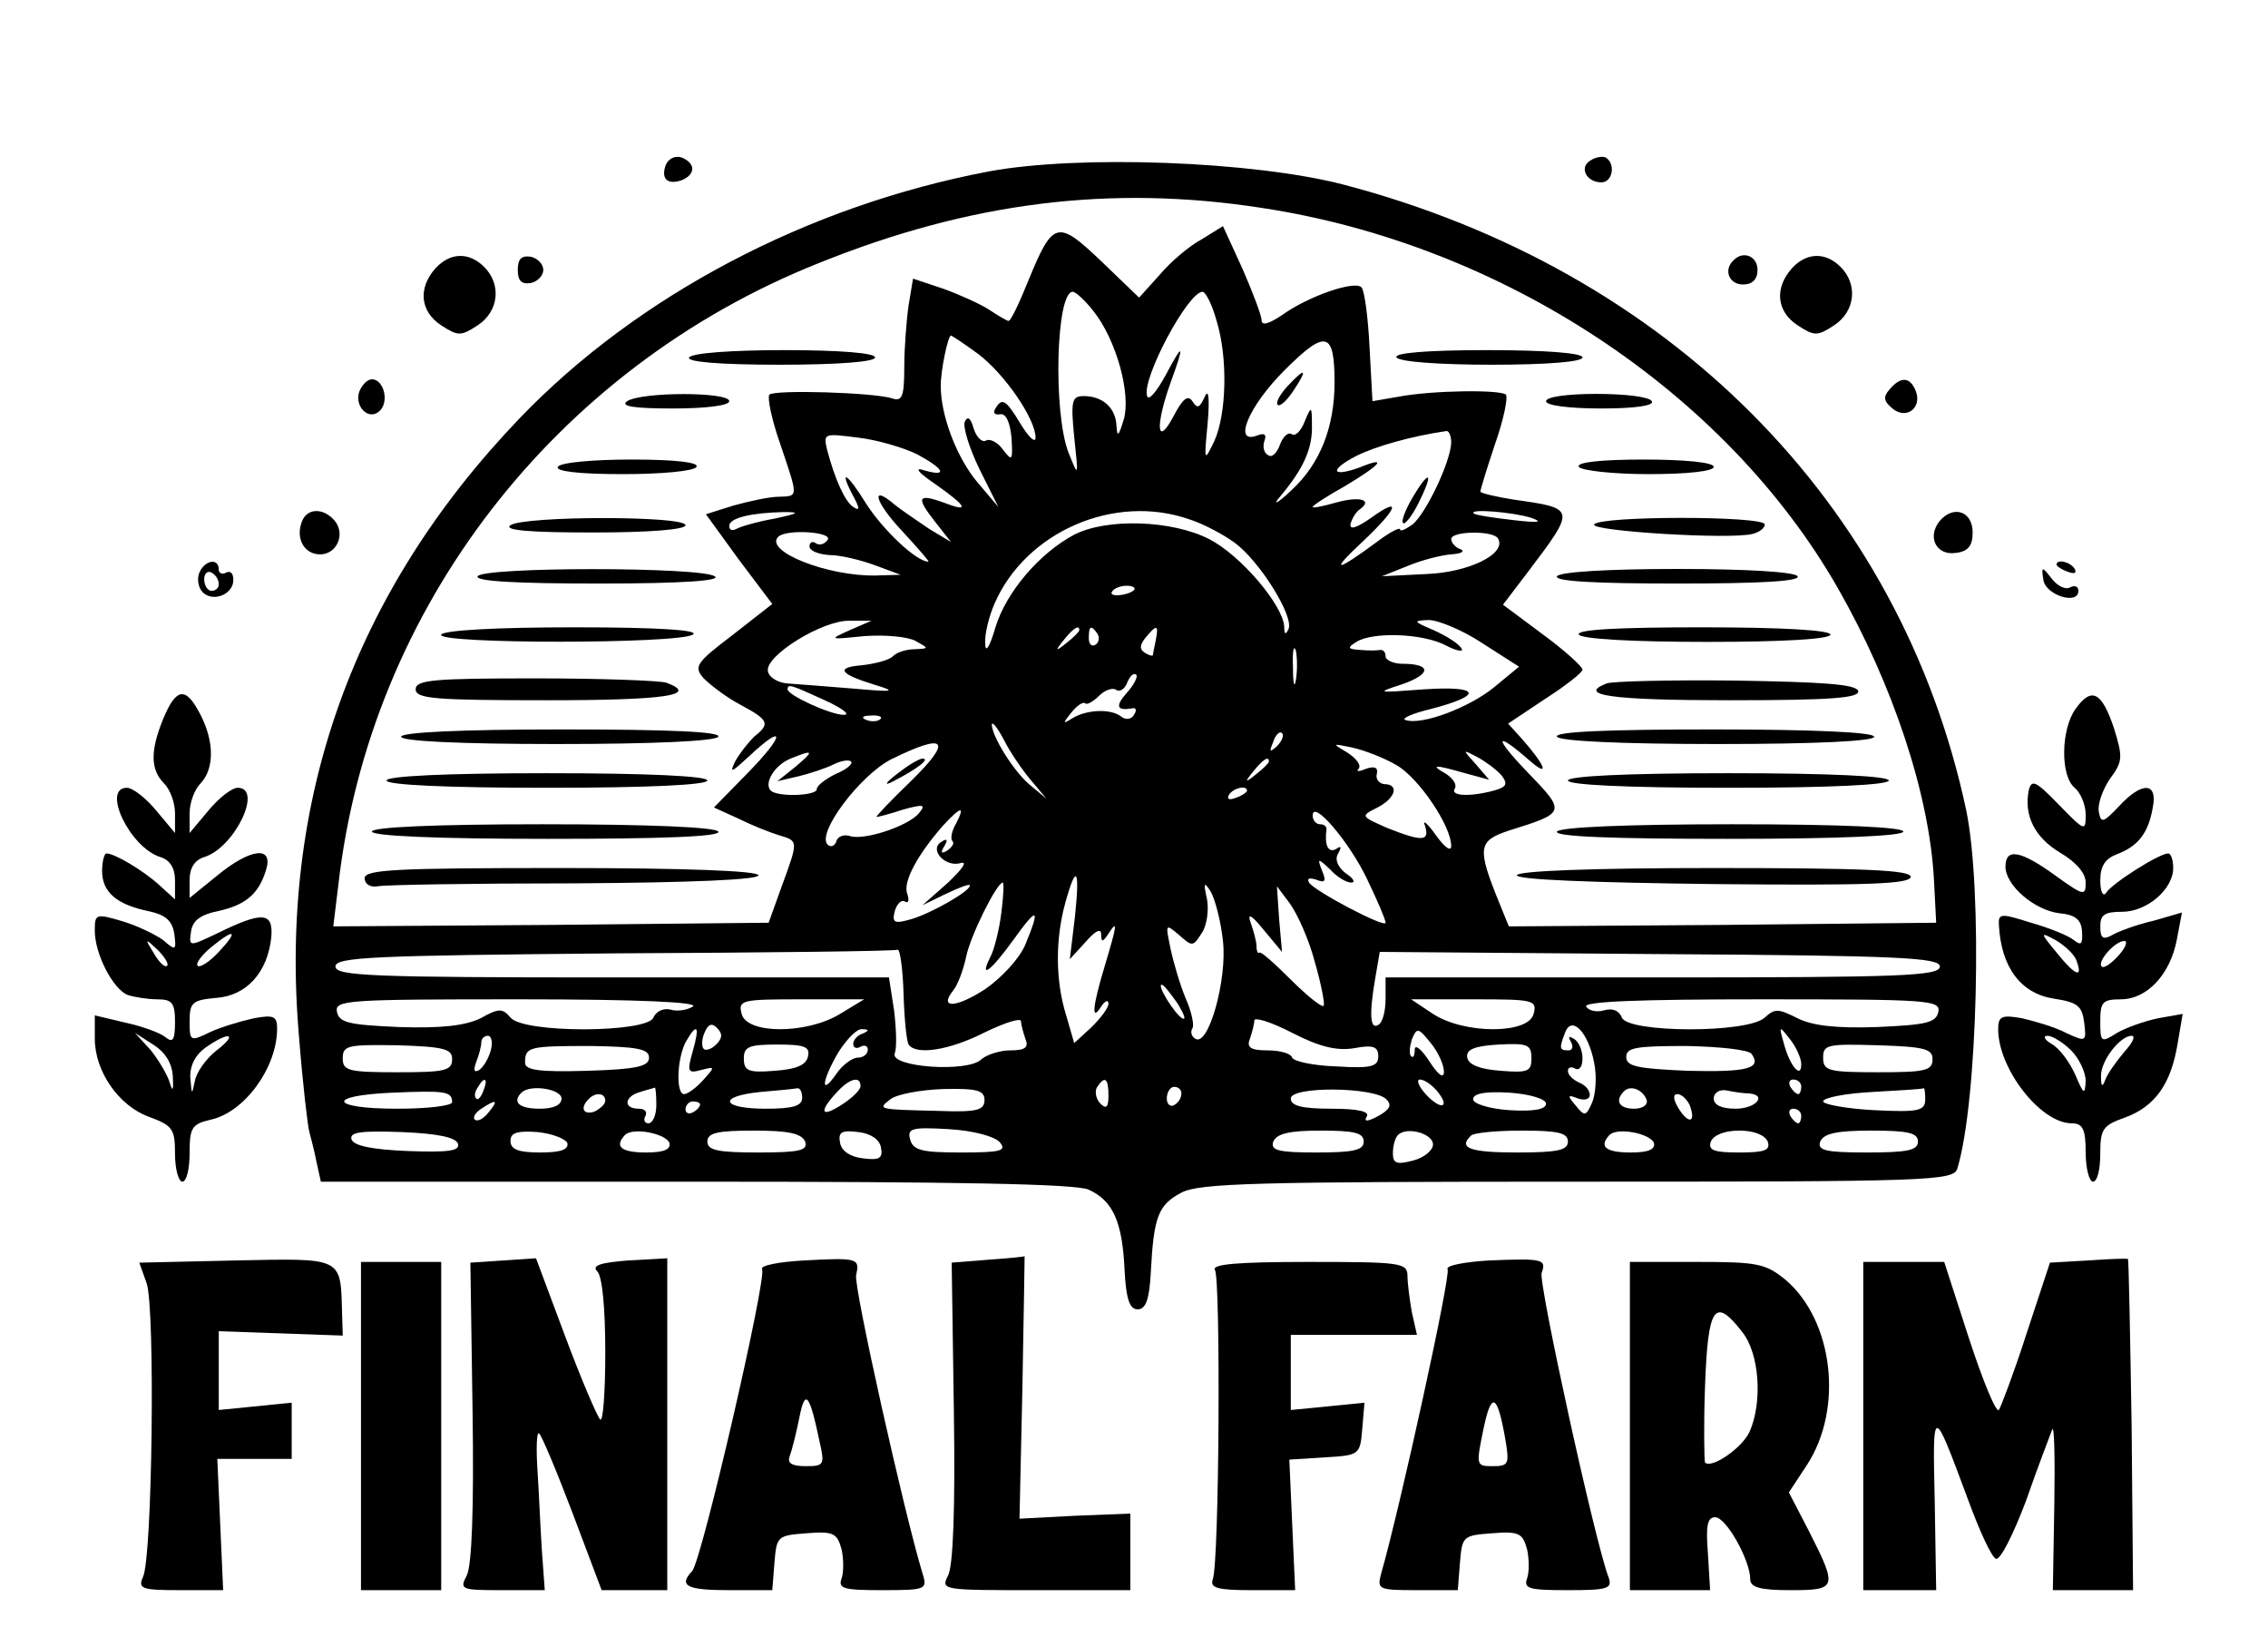 <?xml version="1.0" standalone="no"?>
<!DOCTYPE svg PUBLIC "-//W3C//DTD SVG 20010904//EN"
 "http://www.w3.org/TR/2001/REC-SVG-20010904/DTD/svg10.dtd">
<svg version="1.0" xmlns="http://www.w3.org/2000/svg"
 width="311pt" height="223pt" viewBox="0 0 311 223"
 preserveAspectRatio="xMidYMid meet">

<g transform="translate(0,223) scale(0.1,-0.1)"
fill="#000000" stroke="none">
<path d="M913 2004 c-7 -19 2 -28 22 -21 19 8 19 23 0 31 -9 3 -18 -1 -22 -10z"/>
<path d="M2181 2010 c-16 -9 -6 -30 15 -30 15 0 20 25 6 34 -4 2 -14 1 -21 -4z"/>
<path d="M1356 1995 c-248 -47 -482 -170 -644 -339 -228 -238 -330 -524 -302
-847 5 -64 12 -123 14 -130 2 -8 7 -26 10 -42 l6 -27 515 0 c355 0 522 -3 538
-11 33 -15 46 -44 49 -109 2 -41 7 -55 18 -55 11 0 16 13 18 50 4 77 10 93 42
110 25 13 103 15 544 15 481 0 515 1 520 18 28 92 35 383 12 492 -90 421 -408
740 -854 857 -124 32 -362 41 -486 18z m374 -50 c330 -50 636 -252 790 -521
76 -133 126 -284 132 -401 l3 -58 -293 -3 -293 -2 -13 32 c-31 76 -29 85 12
99 80 25 80 25 26 81 -47 49 -44 57 5 14 27 -23 19 -4 -12 31 l-19 21 51 34
c28 18 51 36 51 40 0 4 -24 26 -54 48 l-55 41 35 46 c65 86 65 86 -20 98 -25
4 -46 9 -46 11 0 3 9 32 20 65 12 34 18 64 15 68 -8 7 -101 6 -148 -3 l-35 -6
-4 74 c-2 41 -7 78 -11 82 -9 10 -73 -12 -109 -38 -18 -12 -28 -15 -28 -7 0 6
-12 38 -26 70 l-27 59 -29 -18 c-17 -9 -43 -31 -58 -49 l-28 -31 -52 50 c-60
57 -66 56 -100 -27 -12 -30 -24 -55 -27 -55 -2 0 -14 7 -26 15 -12 8 -41 21
-63 29 l-42 14 -6 -36 c-3 -21 -6 -59 -6 -85 0 -41 -3 -48 -17 -43 -27 8 -160
12 -168 5 -3 -4 3 -34 15 -68 25 -74 25 -71 -2 -72 -13 0 -40 -6 -62 -12 l-38
-12 45 -62 46 -61 -55 -43 c-50 -38 -53 -43 -39 -59 9 -9 31 -26 50 -36 39
-21 42 -26 19 -44 -8 -8 -20 -23 -26 -34 -8 -17 -5 -15 19 7 50 47 50 30 -1
-22 l-47 -48 33 -15 c18 -9 43 -19 56 -23 27 -8 27 -7 4 -70 l-18 -50 -298 -3
-299 -2 7 57 c43 379 297 708 658 852 208 84 401 108 608 76z m-231 -141 c32
-40 52 -114 42 -149 -7 -23 -9 -25 -10 -9 -1 25 -19 41 -45 41 -16 0 -18 -6
-13 -56 6 -56 6 -56 -8 -21 -21 55 -17 220 6 220 4 0 17 -12 28 -26z m169 -13
c16 -51 14 -129 -3 -166 -14 -29 -14 -28 -9 25 3 35 1 48 -4 36 -7 -15 -10
-17 -17 -6 -6 9 -13 4 -26 -21 -23 -43 -25 -13 -4 46 20 55 18 57 -7 10 -12
-22 -23 -35 -25 -28 -8 23 56 143 76 143 4 0 13 -17 19 -39z m-327 -46 c36
-27 79 -89 79 -115 0 -8 -9 0 -20 18 -21 35 -26 37 -35 22 -4 -6 -1 -9 6 -8 8
2 14 -10 16 -32 2 -32 1 -33 -12 -16 -7 10 -18 15 -23 12 -5 -3 -13 4 -17 17
-4 14 -8 17 -12 9 -3 -7 6 -36 20 -65 l26 -52 -28 33 c-29 34 -51 92 -51 133
0 22 10 69 14 69 1 0 18 -11 37 -25z m489 -39 c0 -62 -20 -112 -59 -148 -20
-19 -27 -22 -15 -8 31 37 44 65 43 97 0 27 -1 27 -10 5 -5 -13 -13 -21 -18
-17 -5 3 -12 -4 -16 -15 -4 -11 -11 -18 -16 -14 -6 3 -8 12 -5 20 3 8 0 11
-10 7 -34 -13 -12 40 37 89 57 57 69 54 69 -16z m-572 -99 c37 -20 42 -31 10
-22 -15 5 -10 -2 15 -19 44 -31 47 -39 11 -25 -36 13 -38 7 -12 -26 l22 -28
-30 18 c-16 11 -37 25 -47 33 -35 30 -27 3 11 -37 21 -23 37 -41 35 -41 -16 0
-61 42 -85 79 -27 44 -39 50 -17 9 8 -15 8 -19 -1 -13 -11 7 -25 37 -36 79 -5
22 -4 22 43 16 26 -3 63 -14 81 -23z m732 16 c-1 -26 -34 -96 -53 -112 -10 -7
-17 -10 -17 -7 0 4 -15 -4 -32 -17 -57 -42 -65 -42 -20 0 49 46 55 64 12 33
-20 -14 -30 -17 -28 -8 2 7 7 16 13 20 18 13 -1 18 -33 9 -18 -5 -32 -8 -32
-6 0 2 20 15 45 29 50 30 58 41 19 25 -39 -14 -41 -3 -4 16 26 13 75 27 123
34 4 1 7 -7 7 -16z m-928 -104 c-23 -4 -47 -11 -52 -14 -6 -3 -10 -2 -10 4 0
11 30 18 75 19 23 0 20 -2 -13 -9z m569 -1 c19 -6 47 -21 62 -32 34 -25 81
-100 74 -118 -4 -9 -6 -8 -6 3 -2 30 -60 98 -103 120 -51 26 -140 29 -185 6
-47 -25 -93 -78 -108 -127 -8 -28 -14 -36 -14 -22 -1 12 5 37 13 55 43 98 164
151 267 115z m469 2 c17 -6 9 -7 -25 -3 -27 3 -52 7 -54 9 -8 7 54 2 79 -6z
m-965 -30 c-4 -6 -11 -8 -16 -5 -5 4 -9 1 -9 -4 0 -6 12 -11 28 -12 15 0 43
-7 62 -14 l35 -13 -35 -1 c-65 -1 -152 33 -133 53 11 11 75 7 68 -4z m919 2
c13 -21 -40 -47 -99 -49 l-60 -3 35 14 c19 8 46 15 60 16 14 1 19 4 13 7 -7 2
-13 9 -13 14 0 11 57 12 64 1z m-499 -71 c-9 -8 -36 -10 -30 -2 2 4 11 8 20 8
8 0 13 -3 10 -6z m-390 -55 c-29 -13 -28 -13 21 -8 29 2 60 -1 70 -7 18 -10
18 -10 -1 -11 -12 0 -25 -4 -31 -10 -5 -5 -24 -10 -42 -12 -37 -3 -31 -12 18
-27 30 -9 26 -10 -30 -5 -36 3 -76 6 -90 7 -14 1 -26 9 -27 17 -4 21 75 70
112 69 l30 0 -30 -13z m868 -18 l50 -32 -34 -28 c-34 -28 -100 -53 -122 -45
-6 2 10 9 35 15 73 19 68 32 -9 27 -66 -5 -67 -5 -30 7 40 14 40 28 0 28 -12
0 -23 5 -23 10 0 6 -3 9 -7 9 -5 -1 -17 -1 -28 0 -17 1 -18 3 -5 11 22 14 91
12 123 -5 15 -8 25 -9 21 -4 -3 6 -20 17 -38 25 -28 12 -29 13 -7 14 13 0 47
-14 74 -32z m-553 18 c0 -2 -8 -10 -17 -17 -16 -13 -17 -12 -4 4 13 16 21 21
21 13z m25 -5 c3 -5 2 -12 -3 -15 -5 -3 -9 1 -9 9 0 17 3 19 12 6z m80 -8 c-2
-10 -4 -19 -4 -21 -1 -2 -6 0 -11 3 -8 5 -7 11 1 21 15 18 18 18 14 -3z m192
-55 c-2 -13 -4 -5 -4 17 -1 22 1 32 4 23 2 -10 2 -28 0 -40z m-232 -18 c-16
-18 -14 -25 8 -21 5 1 6 -3 2 -9 -4 -7 -12 -7 -18 -2 -15 11 -48 9 -67 -3 -13
-8 -13 -7 -1 8 8 10 16 15 19 13 2 -3 11 2 19 10 8 8 19 12 24 8 5 -3 12 2 15
11 4 9 9 13 12 10 3 -2 -3 -14 -13 -25z m-414 -10 c24 -11 36 -20 26 -20 -18
0 -77 27 -77 35 0 8 5 6 51 -15z m76 -26 c-3 -3 -12 -4 -19 -1 -8 3 -5 6 6 6
11 1 17 -2 13 -5z m207 -84 l21 -25 -24 20 c-22 19 -51 66 -51 82 1 4 8 -5 17
-22 8 -16 25 -41 37 -55z m337 47 c-10 -9 -11 -8 -5 6 3 10 9 15 12 12 3 -3 0
-11 -7 -18z m-501 -47 c-28 -27 -50 -50 -48 -50 2 0 18 4 36 10 29 8 32 7 22
-5 -15 -18 -77 -38 -95 -31 -7 2 -16 0 -18 -7 -2 -7 -8 -9 -12 -5 -16 15 44
95 87 117 75 37 85 27 28 -29z m665 21 c30 -17 75 -83 75 -111 0 -8 -9 -2 -21
15 -12 17 -19 22 -15 13 7 -22 -4 -22 -52 -3 -36 16 -37 16 -13 28 25 13 30
32 9 32 -7 1 -12 7 -10 14 2 9 -3 11 -15 7 -9 -4 -14 -4 -10 0 4 5 -3 14 -15
22 -22 13 -22 13 7 7 17 -4 43 -14 60 -24z m-824 -2 l-25 -20 30 7 c16 4 37
11 47 16 10 5 21 7 24 4 3 -3 -6 -11 -21 -17 -14 -7 -26 -16 -26 -21 0 -9 -53
-11 -63 -2 -10 10 5 35 27 44 32 13 33 11 7 -11z m968 -12 c9 -12 7 -16 -11
-21 -34 -9 -60 -7 -53 3 3 6 -3 14 -12 20 -23 13 -16 13 26 1 l33 -9 -18 21
c-19 21 -19 21 2 10 11 -6 26 -17 33 -25z m-319 19 c0 -2 -8 -10 -17 -17 -16
-13 -17 -12 -4 4 13 16 21 21 21 13z m-30 -40 c0 -2 -7 -7 -16 -10 -8 -3 -12
-2 -9 4 6 10 25 14 25 6z m-399 -45 c-6 -10 -8 -21 -5 -24 3 -3 0 -8 -7 -13
-8 -5 -10 -3 -4 6 5 9 4 11 -4 6 -18 -11 6 -36 27 -29 9 2 1 -9 -18 -27 l-35
-31 33 16 c17 8 32 14 32 11 0 -8 -53 -38 -80 -46 -24 -7 -27 -5 -23 11 3 10
9 16 14 13 5 -3 6 2 3 11 -6 16 14 53 49 93 25 27 31 28 18 3z m564 -77 c14
-29 25 -55 25 -59 0 -8 -97 43 -105 55 -3 6 0 7 10 4 12 -5 14 -2 8 12 -7 18
-6 18 11 2 9 -10 22 -18 29 -18 6 0 3 6 -8 13 -11 9 -15 19 -10 27 5 9 4 11
-3 6 -11 -6 -16 6 -13 27 0 4 -3 7 -9 7 -5 0 -10 5 -10 12 0 23 51 -37 75 -88z
m-401 -51 l-7 -58 22 24 c13 15 21 19 21 10 0 -11 2 -11 10 1 13 20 12 13 -5
-44 -17 -56 -19 -78 -5 -56 5 8 10 10 10 4 0 -6 -11 -20 -23 -32 l-24 -22 -11
38 c-15 48 -15 105 -1 155 15 54 20 46 13 -20z m-101 5 c-3 -24 -10 -51 -15
-60 -16 -32 1 -19 32 24 33 46 37 44 16 -7 -8 -19 -32 -45 -55 -61 -40 -26
-64 -27 -44 -2 6 7 14 28 18 47 6 29 42 101 50 101 2 0 1 -19 -2 -42z m304
-38 c6 -53 -20 -146 -38 -134 -5 3 -7 9 -4 14 3 4 -1 23 -9 41 -8 19 -17 50
-21 69 -7 34 -7 34 12 18 18 -16 19 -16 31 3 7 10 10 32 7 47 -5 22 -4 24 5
10 6 -10 14 -40 17 -68z m126 -29 c9 -31 14 -58 12 -60 -3 -2 -23 14 -45 36
-22 22 -41 39 -43 37 -2 -2 -4 2 -4 9 0 6 -4 21 -8 32 -5 14 1 11 18 -10 l25
-30 -4 45 -3 45 18 -24 c10 -14 26 -49 34 -80z m-564 -43 c1 -34 4 -65 7 -70
10 -15 56 -8 105 17 27 13 49 20 49 15 0 -4 3 -15 6 -24 5 -12 0 -16 -21 -16
-14 0 -32 -6 -39 -12 -18 -19 -127 -11 -119 8 3 8 2 34 -1 59 l-7 45 -380 0
c-329 0 -379 2 -379 15 0 13 52 15 383 18 210 1 385 3 388 5 3 1 7 -26 8 -60z
m1421 37 c0 -13 -52 -15 -380 -15 l-380 0 0 -29 c0 -17 -4 -33 -10 -36 -11 -7
-13 13 -4 65 l6 35 384 -3 c331 -2 384 -5 384 -17z m-1045 -51 c9 -15 12 -23
6 -20 -11 7 -35 46 -28 46 3 0 12 -12 22 -26z m-665 -4 c-8 -5 -22 -7 -31 -4
-9 2 -19 -2 -23 -11 -8 -21 -178 -22 -196 0 -11 13 -16 13 -41 -1 -21 -10 -53
-14 -112 -12 -69 3 -82 6 -85 21 -3 16 14 17 250 17 166 0 248 -4 238 -10z
m202 -10 c-46 -28 -128 -28 -135 0 -5 19 0 20 81 20 l87 0 -33 -20z m951 0
c-7 -28 -95 -28 -138 0 l-30 20 87 0 c81 0 86 -1 81 -20z m555 3 c-3 -15 -16
-18 -84 -21 -57 -2 -89 2 -109 12 -26 13 -31 14 -45 1 -24 -22 -188 -21 -196
0 -4 10 -13 13 -24 10 -10 -3 -21 -1 -25 5 -4 7 72 10 240 10 229 0 246 -1
243 -17z m-801 -50 c26 5 33 2 33 -11 0 -14 -9 -17 -57 -14 -32 1 -59 7 -61
12 -2 6 -17 10 -34 10 -23 0 -29 4 -24 16 3 9 6 20 6 25 0 5 23 -2 52 -17 37
-19 61 -25 85 -21z m-875 5 c-6 -6 -14 -9 -17 -6 -3 3 -3 13 1 22 5 12 10 14
17 7 8 -8 8 -14 -1 -23z m1204 -25 c4 -19 2 -44 -3 -55 -8 -18 -10 -19 -22 -4
-12 14 -12 16 3 10 9 -3 16 -1 16 5 0 7 -7 14 -15 17 -8 4 -15 10 -15 16 0 5
5 6 10 3 6 -3 10 3 10 14 0 11 -5 23 -12 27 -7 4 -8 3 -4 -4 4 -7 2 -12 -3
-12 -13 0 -13 3 -5 24 9 25 32 1 40 -41z m-1236 16 c-8 -28 -7 -31 11 -26 20
5 20 5 3 -14 -9 -10 -21 -19 -26 -19 -11 0 -10 47 2 71 16 28 20 23 10 -12z
m233 24 c-7 -2 -13 -9 -13 -14 0 -6 5 -7 10 -4 6 3 10 1 10 -4 0 -6 -6 -11
-14 -11 -7 0 -21 -10 -29 -22 -23 -33 -20 -9 3 30 11 17 25 32 32 31 10 0 10
-2 1 -6z m797 -52 c0 -10 -7 -6 -20 14 -11 17 -20 24 -20 16 0 -8 -2 -12 -5
-9 -3 3 -2 13 1 23 7 17 9 16 26 -5 10 -12 18 -30 18 -39z m490 10 c0 -21 -16
-2 -24 29 -7 24 -6 24 8 6 9 -11 16 -27 16 -35z m-1797 19 c-3 -11 -10 -23
-16 -27 -7 -4 -8 0 -4 11 4 10 7 22 7 27 0 5 4 9 9 9 5 0 7 -9 4 -20z m-53
-12 c0 -16 -10 -18 -75 -18 -67 0 -75 2 -75 19 0 18 7 19 75 18 64 -2 75 -5
75 -19z m270 2 c0 -12 -17 -16 -85 -18 -66 -2 -85 1 -85 11 0 22 5 23 90 23
64 -1 80 -4 80 -16z m218 2 c-2 -12 -16 -18 -46 -20 -36 -3 -42 0 -42 17 0 16
7 19 46 19 37 0 45 -3 42 -16z m992 -3 c0 -18 -5 -20 -42 -17 -28 2 -44 8 -46
18 -2 11 9 16 43 18 40 2 45 0 45 -19z m302 6 c14 -20 -6 -25 -88 -23 -69 3
-84 6 -84 19 0 13 14 15 83 15 45 -1 85 -5 89 -11z m248 -7 c0 -16 -10 -18
-75 -18 -68 0 -75 2 -75 20 0 18 6 19 75 17 64 -2 75 -5 75 -19z m-1987 -43
c-3 -9 -8 -14 -10 -11 -3 3 -2 9 2 15 9 16 15 13 8 -4z m517 6 c0 -5 -11 -16
-25 -25 -29 -19 -33 -11 -8 16 17 19 33 24 33 9z m340 -13 c0 -16 -3 -19 -11
-11 -6 6 -8 16 -5 22 11 17 16 13 16 -11z m450 7 c20 -24 6 -28 -15 -5 -10 11
-13 20 -8 20 6 0 16 -7 23 -15z m500 5 c0 -5 -2 -10 -4 -10 -3 0 -8 5 -11 10
-3 6 -1 10 4 10 6 0 11 -4 11 -10z m-1850 -21 c0 -5 -34 -9 -75 -9 -93 0 -99
18 -7 22 72 3 82 2 82 -13z m150 5 c0 -9 -11 -14 -30 -14 -28 0 -38 9 -25 22
12 12 55 5 55 -8z m130 -9 c0 -14 -5 -25 -11 -25 -5 0 -7 5 -4 10 3 6 -1 10
-9 10 -22 0 -20 17 2 23 9 3 18 5 20 6 1 0 2 -10 2 -24z m200 10 c0 -11 -12
-15 -50 -15 -61 0 -67 17 -7 23 23 2 45 4 50 5 4 1 7 -5 7 -13z m250 -3 c0
-14 -10 -17 -63 -15 -84 2 -84 2 -66 16 9 7 42 13 73 14 46 1 56 -2 56 -15z
m270 9 c0 -6 -4 -13 -10 -16 -5 -3 -10 1 -10 9 0 9 5 16 10 16 6 0 10 -4 10
-9z m281 -8 c8 -8 5 -14 -11 -23 -15 -8 -20 -8 -16 -1 5 7 -11 11 -48 11 -41
0 -56 4 -56 14 0 17 114 16 131 -1z m219 -6 c0 -8 -17 -11 -50 -9 -29 2 -50 9
-50 15 0 8 17 11 50 9 29 -2 50 -9 50 -15z m138 5 c2 -7 -6 -12 -17 -12 -21 0
-27 11 -14 24 9 9 26 2 31 -12z m140 9 c26 -2 10 -21 -18 -21 -19 0 -30 5 -30
14 0 8 8 13 18 11 9 -2 23 -4 30 -4z m242 -8 c0 -16 -9 -18 -70 -15 -38 2 -70
8 -70 12 0 5 30 11 68 13 37 2 68 4 70 5 1 1 2 -6 2 -15z m-1810 -2 c0 -5 -7
-11 -15 -15 -15 -5 -20 5 -8 17 9 10 23 9 23 -2z m1487 -6 c9 -24 -1 -27 -15
-5 -8 13 -8 20 -2 20 6 0 13 -7 17 -15z m-1647 -10 c-7 -9 -15 -13 -19 -10 -3
3 1 10 9 15 21 14 24 12 10 -5z m290 11 c0 -3 -4 -8 -10 -11 -5 -3 -10 -1 -10
4 0 6 5 11 10 11 6 0 10 -2 10 -4z m1510 -16 c0 -5 -2 -10 -4 -10 -3 0 -8 5
-11 10 -3 6 -1 10 4 10 6 0 11 -4 11 -10z m-1099 -36 c10 -12 1 -14 -54 -14
-53 0 -65 3 -69 18 -4 15 2 17 53 14 34 -2 63 -10 70 -18z m-743 -2 c3 -10
-13 -12 -69 -10 -48 2 -74 7 -77 16 -3 10 13 12 69 10 48 -2 74 -7 77 -16z
m150 1 c2 -9 -9 -13 -37 -13 -30 0 -41 4 -41 16 0 11 9 14 37 12 20 -2 38 -9
41 -15z m140 0 c2 -9 -8 -13 -32 -13 -34 0 -44 8 -29 24 11 11 56 2 61 -11z
m186 2 c4 -12 -6 -15 -64 -15 -56 0 -70 3 -70 15 0 12 14 15 64 15 48 0 65 -4
70 -15z m104 -8 c3 -15 -2 -18 -25 -15 -17 2 -29 10 -31 21 -3 15 2 18 25 15
17 -2 29 -10 31 -21z m662 8 c0 -12 -14 -15 -65 -15 -53 0 -63 3 -59 15 5 11
22 15 65 15 46 0 59 -3 59 -15z m95 -4 c0 -8 -12 -18 -27 -22 -23 -6 -28 -4
-28 10 0 10 3 21 7 25 12 12 48 2 48 -13z m185 4 c0 -12 -14 -15 -70 -15 -64
0 -81 6 -63 23 3 4 35 7 70 7 49 0 63 -3 63 -15z m118 -2 c2 -9 -8 -13 -32
-13 -34 0 -44 8 -29 24 11 11 56 2 61 -11z m156 2 c4 -12 -4 -15 -39 -15 -35
0 -43 3 -39 15 4 9 19 15 39 15 20 0 35 -6 39 -15z m206 0 c0 -12 -14 -15 -70
-15 -58 0 -68 3 -64 15 5 11 22 15 70 15 50 0 64 -3 64 -15z"/>
<path d="M945 1740 c-4 -6 40 -10 124 -10 81 0 131 4 131 10 0 6 -48 10 -124
10 -73 0 -127 -4 -131 -10z"/>
<path d="M1915 1740 c4 -6 58 -10 131 -10 76 0 124 4 124 10 0 6 -50 10 -131
10 -84 0 -128 -4 -124 -10z"/>
<path d="M860 1680 c-10 -7 9 -10 63 -10 45 0 77 4 77 10 0 13 -120 13 -140 0z"/>
<path d="M2120 1680 c0 -6 32 -10 76 -10 47 0 73 4 69 10 -3 6 -37 10 -76 10
-39 0 -69 -4 -69 -10z"/>
<path d="M765 1590 c-4 -6 28 -10 89 -10 52 0 98 4 101 10 4 6 -28 10 -89 10
-52 0 -98 -4 -101 -10z"/>
<path d="M2165 1590 c3 -5 46 -10 96 -10 53 0 89 4 89 10 0 6 -39 10 -96 10
-61 0 -93 -4 -89 -10z"/>
<path d="M700 1510 c-10 -7 26 -10 113 -10 78 0 127 4 127 10 0 13 -220 13
-240 0z"/>
<path d="M2186 1511 c-6 -9 186 -21 217 -13 9 2 17 8 17 13 0 12 -227 12 -234
0z"/>
<path d="M655 1440 c-4 -7 54 -10 167 -10 115 0 168 4 158 10 -20 13 -317 13
-325 0z"/>
<path d="M2135 1440 c-4 -7 53 -10 165 -10 112 0 169 3 165 10 -4 6 -70 10
-165 10 -95 0 -161 -4 -165 -10z"/>
<path d="M605 1360 c-8 -13 325 -13 345 0 10 6 -44 10 -162 10 -107 0 -179 -4
-183 -10z"/>
<path d="M2165 1360 c4 -6 73 -10 176 -10 106 0 169 4 169 10 0 6 -65 10 -176
10 -114 0 -173 -3 -169 -10z"/>
<path d="M570 1285 c0 -13 27 -15 180 -15 163 0 209 7 164 24 -9 3 -90 6 -180
6 -139 0 -164 -2 -164 -15z"/>
<path d="M2203 1293 c-41 -16 6 -23 168 -23 140 0 180 3 177 13 -4 9 -48 12
-169 14 -90 1 -170 -1 -176 -4z"/>
<path d="M550 1220 c0 -6 78 -10 214 -10 133 0 217 4 221 10 4 7 -70 10 -214
10 -141 0 -221 -4 -221 -10z"/>
<path d="M2135 1220 c4 -6 88 -10 221 -10 136 0 214 4 214 10 0 6 -80 10 -221
10 -144 0 -218 -3 -214 -10z"/>
<path d="M530 1160 c0 -6 80 -10 220 -10 140 0 220 4 220 10 0 6 -80 10 -220
10 -140 0 -220 -4 -220 -10z"/>
<path d="M2150 1160 c0 -6 80 -10 220 -10 140 0 220 4 220 10 0 6 -80 10 -220
10 -140 0 -220 -4 -220 -10z"/>
<path d="M510 1090 c0 -6 87 -10 241 -10 157 0 238 3 234 10 -4 6 -95 10 -241
10 -149 0 -234 -4 -234 -10z"/>
<path d="M2135 1090 c-4 -7 77 -10 234 -10 154 0 241 4 241 10 0 6 -85 10
-234 10 -146 0 -237 -4 -241 -10z"/>
<path d="M500 1026 c0 -8 8 -13 18 -11 9 2 131 4 270 4 161 1 252 5 252 11 0
6 -97 10 -270 10 -226 0 -270 -2 -270 -14z"/>
<path d="M2080 1030 c0 -6 104 -10 270 -12 211 -2 270 0 270 10 0 9 -61 12
-270 12 -168 0 -270 -4 -270 -10z"/>
<path d="M1765 1700 c-10 -11 -16 -22 -13 -25 3 -3 13 6 22 20 20 30 16 32 -9
5z"/>
<path d="M1937 1548 c-10 -17 -16 -33 -13 -35 2 -3 12 9 21 27 9 18 15 33 13
35 -2 2 -11 -10 -21 -27z"/>
<path d="M1230 1169 c-17 -13 -18 -17 -5 -10 33 17 51 31 40 31 -5 0 -21 -10
-35 -21z"/>
<path d="M597 1862 c-24 -27 -21 -59 8 -78 23 -15 27 -15 50 0 29 19 33 56 9
80 -21 21 -47 20 -67 -2z"/>
<path d="M710 1860 c0 -15 5 -20 18 -18 9 2 17 10 17 18 0 8 -8 16 -17 18 -13
2 -18 -3 -18 -18z"/>
<path d="M2377 1873 c-14 -13 -6 -33 13 -33 13 0 20 7 20 20 0 19 -20 27 -33
13z"/>
<path d="M2457 1862 c-24 -27 -21 -59 8 -78 23 -15 27 -15 50 0 29 19 33 56 9
80 -21 21 -47 20 -67 -2z"/>
<path d="M493 1694 c-8 -21 13 -42 28 -27 13 13 5 43 -11 43 -6 0 -13 -7 -17
-16z"/>
<path d="M2591 1696 c-9 -10 -8 -16 4 -26 19 -16 41 1 32 24 -8 20 -21 20 -36
2z"/>
<path d="M414 1515 c-9 -23 3 -45 25 -45 23 0 35 28 20 46 -15 18 -38 18 -45
-1z"/>
<path d="M2660 1516 c-18 -22 -5 -48 22 -44 17 2 23 10 23 28 0 29 -26 38 -45
16z"/>
<path d="M273 1444 c-3 -8 -1 -20 5 -26 14 -14 42 -3 42 17 0 9 -4 13 -10 10
-5 -3 -10 -1 -10 4 0 17 -20 13 -27 -5z m27 -15 c0 -5 -4 -9 -10 -9 -5 0 -10
7 -10 16 0 8 5 12 10 9 6 -3 10 -10 10 -16z"/>
<path d="M2820 1456 c0 -2 7 -7 16 -10 8 -3 12 -2 9 4 -6 10 -25 14 -25 6z"/>
<path d="M2802 1435 c3 -21 48 -35 48 -15 0 6 -5 8 -11 5 -6 -4 -17 1 -25 11
-14 18 -15 18 -12 -1z"/>
<path d="M224 1245 c-18 -44 -18 -70 1 -89 8 -8 15 -26 15 -41 l0 -27 -26 31
c-14 17 -32 31 -40 31 -35 0 4 -82 46 -95 13 -4 20 -15 20 -32 l0 -26 -22 20
c-22 20 -61 43 -72 43 -3 0 -6 -11 -6 -24 0 -29 20 -46 63 -55 24 -5 33 -13
36 -31 3 -23 2 -24 -15 -9 -11 8 -36 20 -56 26 -37 11 -38 10 -38 -13 0 -32
25 -80 45 -88 9 -3 28 -6 41 -6 20 0 24 -5 24 -31 0 -25 -3 -29 -13 -21 -7 6
-32 15 -55 20 l-42 10 0 -32 c0 -45 33 -92 74 -107 33 -12 36 -17 36 -51 0
-21 5 -38 10 -38 6 0 10 18 10 39 0 35 3 40 29 46 46 10 91 71 91 125 0 17 -5
19 -32 14 -18 -4 -45 -12 -60 -19 -27 -13 -28 -13 -28 15 0 26 4 29 37 32 41
3 70 35 75 83 3 35 -12 36 -75 5 -38 -18 -38 -18 -35 3 2 15 13 23 37 28 37 8
56 23 66 57 10 33 -22 29 -68 -9 l-37 -30 0 25 c0 16 7 27 20 31 42 13 81 95
46 95 -8 0 -26 -14 -40 -31 l-26 -31 0 27 c0 15 7 33 15 41 19 20 19 57 0 94
-20 39 -33 38 -51 -5z m76 -320 c-13 -14 -26 -22 -29 -19 -3 3 5 14 18 25 33
27 39 24 11 -6z m-71 -19 c-3 -3 -11 5 -18 17 -13 21 -12 21 5 5 10 -10 16
-20 13 -22z m8 -152 c1 -18 0 -22 -4 -9 -3 11 -15 31 -26 45 l-22 24 25 -16
c16 -10 26 -25 27 -44z m60 36 c-14 -11 -28 -30 -30 -43 -4 -19 -4 -18 -6 5
-1 17 7 32 21 42 33 23 45 19 15 -4z"/>
<path d="M2846 1258 c-20 -28 -21 -92 -1 -108 8 -7 15 -23 15 -37 0 -23 -1
-23 -37 14 -31 32 -37 35 -41 20 -7 -35 8 -65 43 -86 22 -13 35 -28 35 -41 0
-19 -3 -18 -42 10 -47 34 -68 38 -68 12 0 -26 40 -60 74 -64 22 -2 30 -9 31
-25 1 -17 -1 -20 -11 -12 -7 6 -34 17 -59 24 -41 13 -45 13 -44 -3 3 -58 30
-94 75 -101 33 -5 39 -10 42 -33 3 -26 3 -27 -25 -14 -15 8 -43 16 -60 20 -28
5 -33 3 -33 -15 0 -54 58 -129 101 -129 15 0 19 -8 19 -40 0 -22 5 -40 10 -40
6 0 10 17 10 38 0 34 3 39 34 50 41 15 63 46 72 101 l7 41 -34 -6 c-19 -4 -44
-13 -56 -20 -22 -14 -23 -13 -23 16 0 26 3 30 28 30 36 0 68 34 77 82 l7 37
-38 -11 c-22 -5 -47 -14 -56 -19 -14 -8 -18 -6 -18 11 0 16 6 20 30 20 34 0
70 31 70 60 0 11 -3 20 -7 20 -12 0 -77 -41 -85 -54 -4 -6 -8 1 -8 17 0 20 7
30 23 36 29 11 43 29 49 64 7 35 -15 36 -47 1 -21 -22 -24 -23 -27 -7 -2 10 5
30 15 45 18 24 18 30 6 69 -17 51 -31 58 -53 27z m1 -344 c10 -26 -1 -22 -26
9 -24 29 -24 30 -2 18 12 -7 25 -19 28 -27z m58 6 c-10 -11 -20 -18 -23 -15
-7 6 18 35 31 35 5 0 2 -9 -8 -20z m-65 -130 c11 -11 20 -30 20 -42 -1 -20 -3
-18 -14 8 -8 18 -22 37 -33 43 -10 6 -12 11 -5 11 6 0 21 -9 32 -20z m73 -2
c-11 -13 -23 -30 -26 -38 -4 -11 -6 -10 -6 4 -1 21 26 56 42 56 6 0 1 -10 -10
-22z"/>
<path d="M323 502 l-132 -3 10 -28 c12 -33 8 -378 -5 -403 -7 -16 -2 -18 51
-18 l59 0 -4 90 -4 90 51 0 51 0 0 39 0 38 -50 -5 -50 -5 0 54 0 54 85 -3 85
-3 -1 33 c-2 75 1 73 -146 70z"/>
<path d="M690 502 l-45 -3 3 -204 c2 -134 -1 -211 -8 -225 -10 -19 -8 -20 48
-20 l59 0 -4 55 c-2 30 -4 80 -6 110 -2 30 -1 52 2 50 3 -1 24 -51 46 -109
l40 -106 45 0 45 0 0 227 0 228 -54 -3 c-38 -3 -50 -7 -42 -15 7 -7 11 -51 11
-111 0 -54 -3 -96 -7 -92 -4 4 -26 55 -48 114 l-40 107 -45 -3z"/>
<path d="M1102 502 c-35 -2 -60 -7 -57 -12 7 -11 -83 -401 -96 -414 -19 -20
-7 -26 50 -26 l60 0 3 38 c3 36 4 37 44 40 37 3 42 0 48 -22 3 -13 3 -32 0
-40 -5 -14 3 -16 56 -16 60 0 62 1 55 23 -25 82 -95 395 -91 409 5 23 3 24
-72 20z m22 -249 c7 -31 6 -33 -19 -33 -19 0 -26 4 -22 14 3 8 9 32 13 52 8
41 14 34 28 -33z"/>
<path d="M1355 503 l-50 -4 3 -204 c2 -133 -1 -212 -8 -225 -10 -20 -8 -20
120 -20 l130 0 0 53 0 52 -76 -3 -76 -4 4 181 c2 100 3 180 3 179 0 -1 -22 -3
-50 -5z"/>
<path d="M2042 502 c-34 -2 -60 -7 -57 -12 5 -7 -65 -326 -91 -417 -6 -22 -4
-23 49 -23 l56 0 3 38 c3 36 4 37 44 40 37 3 42 0 48 -22 3 -13 3 -32 0 -40
-5 -14 3 -16 56 -16 54 0 61 2 56 17 -18 45 -97 406 -92 418 7 19 1 20 -72 17z
m22 -244 c6 -35 5 -38 -17 -38 -23 0 -23 1 -13 50 11 53 19 50 30 -12z"/>
<path d="M2863 502 l-52 -3 -32 -97 c-17 -53 -35 -100 -38 -105 -4 -4 -22 40
-41 98 l-34 105 -55 0 -56 0 0 -225 0 -225 50 0 50 0 -2 122 c-3 133 -3 133
45 4 16 -44 33 -81 39 -83 6 -2 24 34 41 79 16 46 33 90 36 98 3 8 4 -38 3
-103 l-2 -117 55 0 55 0 -2 226 c-2 125 -4 227 -5 228 -2 1 -26 0 -55 -2z"/>
<path d="M495 275 l0 -225 55 0 55 0 0 225 0 225 -55 0 -55 0 0 -225z"/>
<path d="M1666 489 c8 -13 6 -403 -3 -424 -4 -12 6 -15 54 -15 l59 0 -4 89 -4
90 48 3 c48 3 49 3 52 39 l3 36 -50 -5 -51 -5 0 52 0 51 86 0 87 0 -7 31 c-3
17 -6 40 -6 50 0 18 -10 19 -136 19 -96 0 -133 -3 -128 -11z"/>
<path d="M2235 275 l0 -225 55 0 55 0 -3 50 c-3 38 -1 50 10 50 15 0 48 -59
48 -85 0 -11 13 -15 55 -15 64 0 65 3 26 80 l-28 54 25 38 c50 77 36 197 -29
253 -28 23 -39 25 -122 25 l-92 0 0 -225z m154 129 c24 -30 28 -97 10 -137
-10 -22 -52 -51 -61 -42 -1 2 -2 49 0 104 4 110 13 124 51 75z"/>
</g>
</svg>
